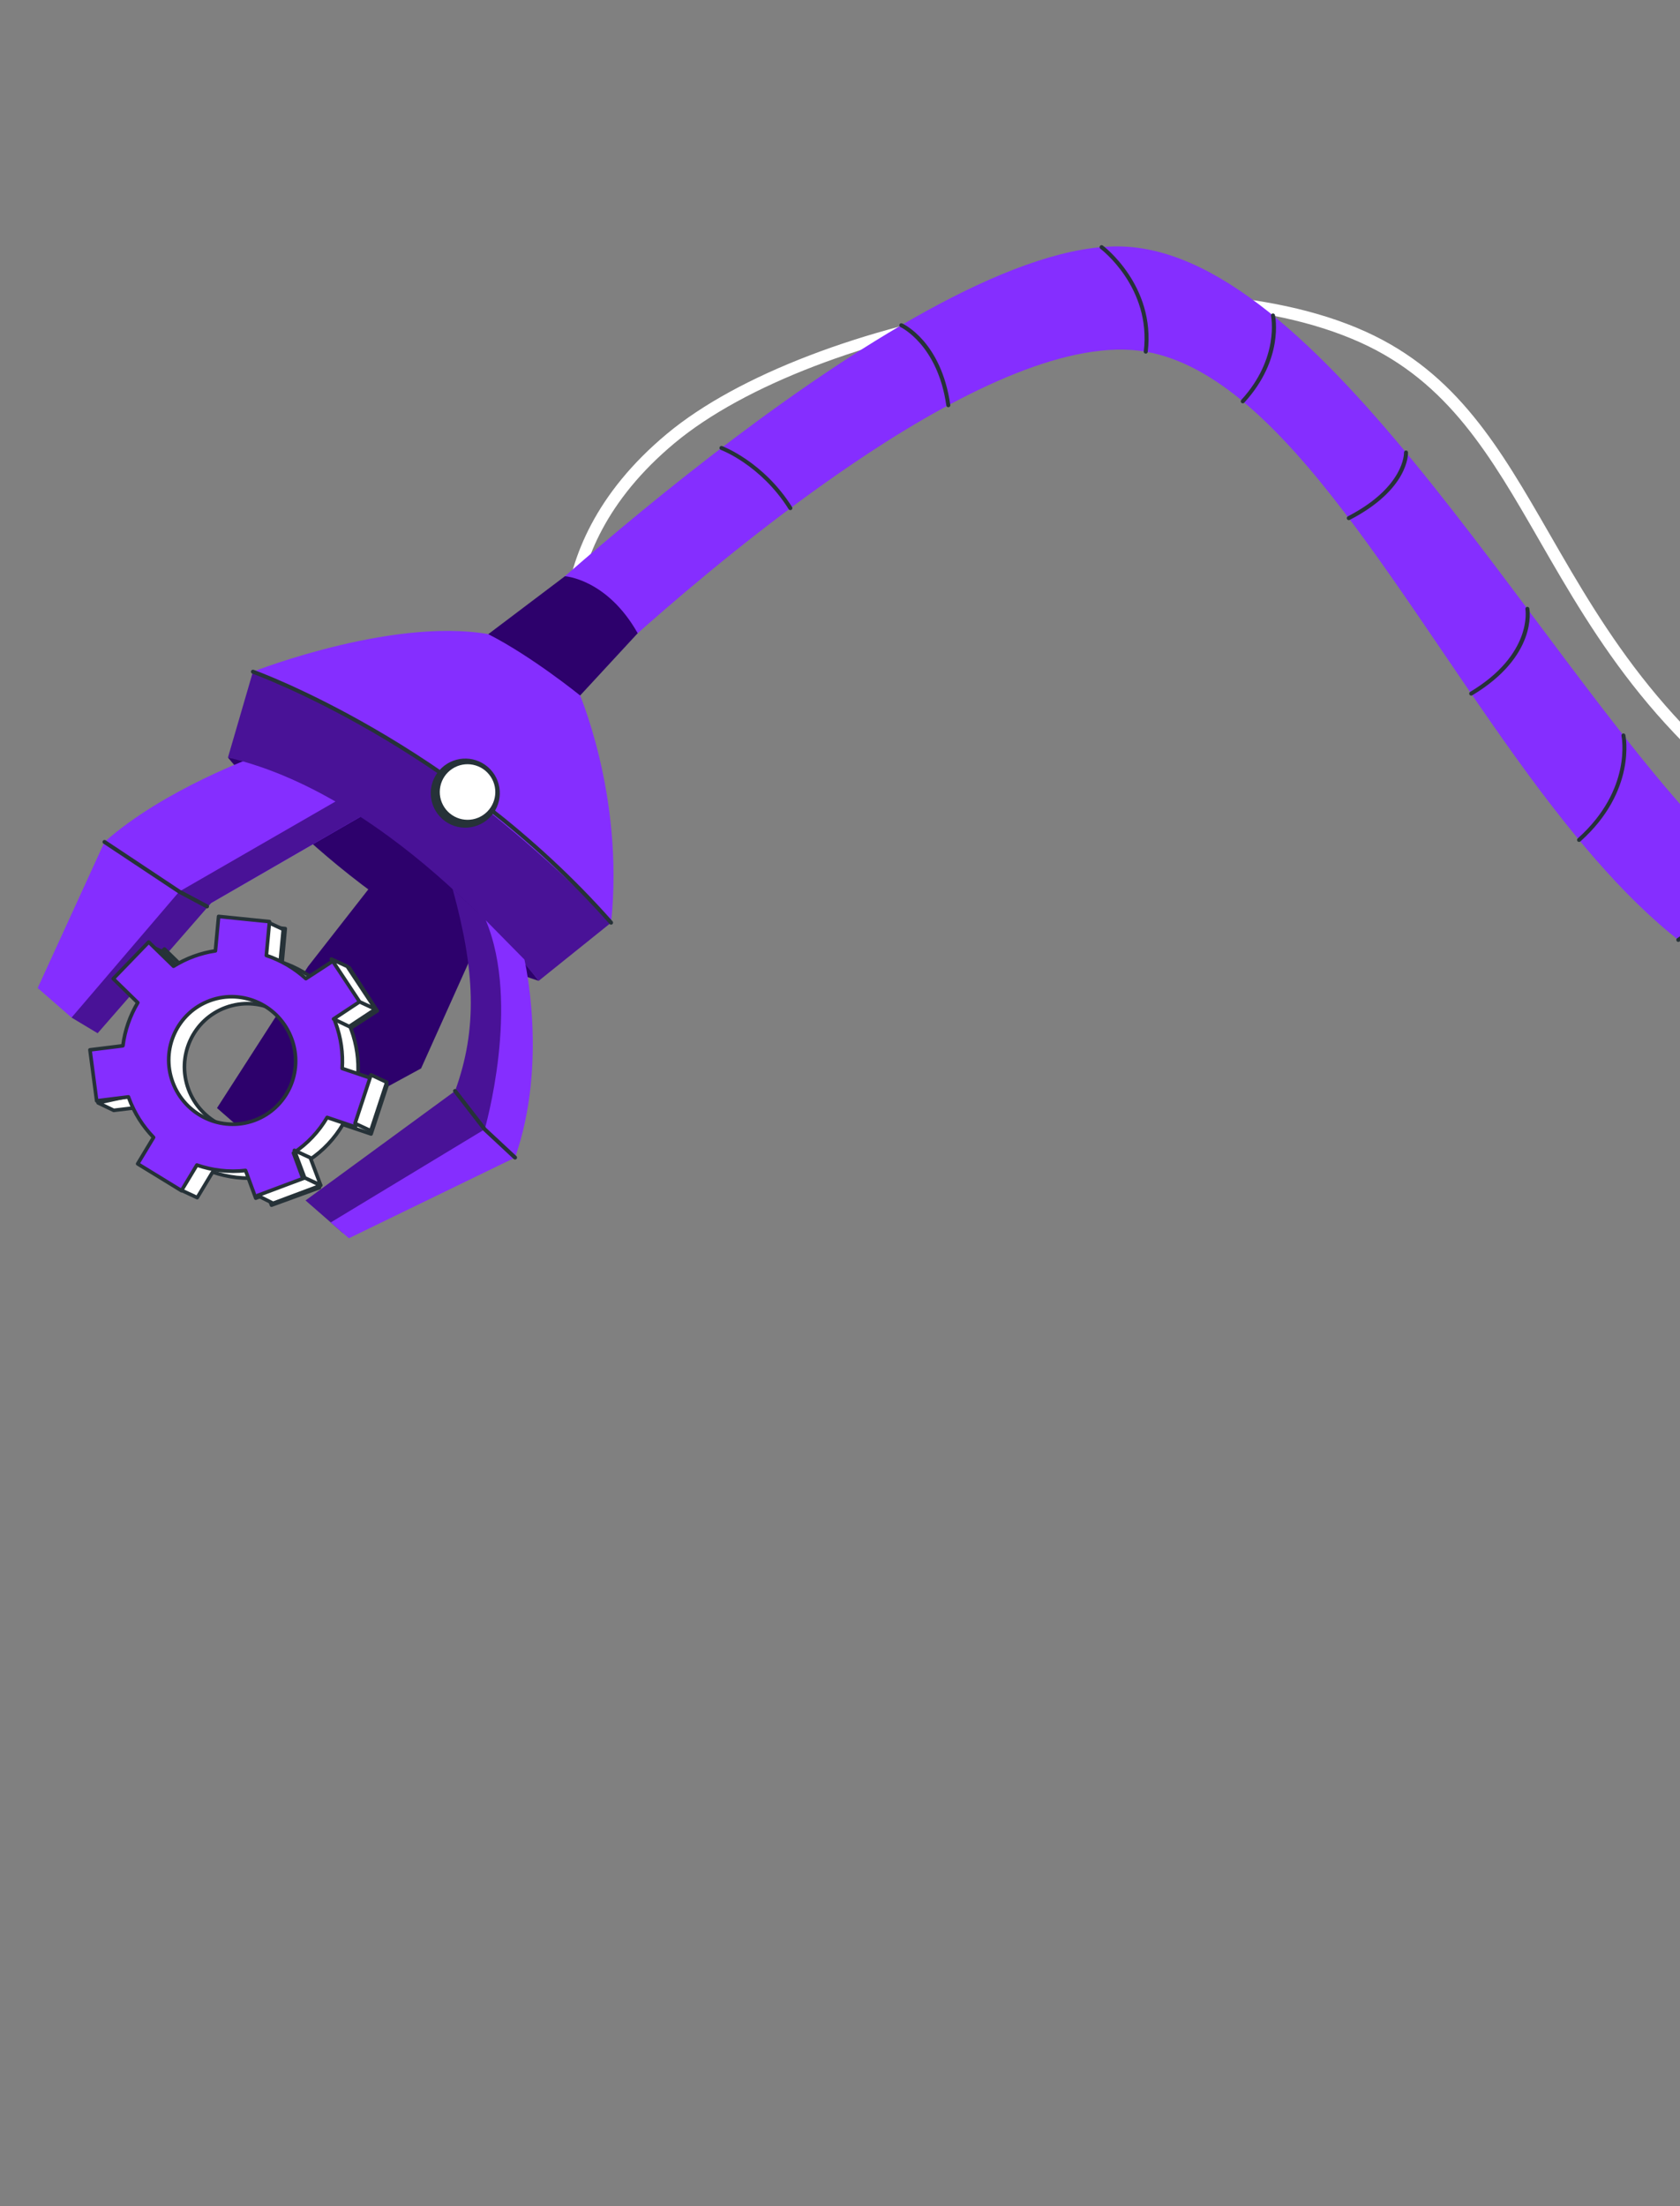 <svg width="464" height="609" viewBox="0 0 464 609" fill="none" xmlns="http://www.w3.org/2000/svg">
<rect x="0" y="0" width="464" height="609" fill="#808080" stroke="none"/>
<path d="M157.907 190.727C157.767 190.352 144.469 152.845 184.191 119.758C223.462 87.046 324.123 67.503 377.224 91.57C402.382 102.969 414.284 123.637 428.066 147.567C443.527 174.412 461.049 204.83 502.192 230.266C578.583 277.476 721.679 216.926 723.117 216.31L724.427 219.366C722.977 219.99 578.301 281.214 500.443 233.097C458.593 207.23 440.841 176.416 425.186 149.23C411.69 125.797 400.036 105.561 375.85 94.599C323.724 70.977 224.888 90.188 186.318 122.315C148.382 153.911 160.895 189.22 161.025 189.573L157.907 190.732L157.907 190.727Z" fill="white"/>
<path fill-rule="evenodd" clip-rule="evenodd" d="M764.721 253.557C764.721 253.557 575.116 294.725 496.457 275.724C490.29 274.263 484.823 272.405 480.189 270.133C480.014 270.066 479.831 269.969 479.67 269.886C478.647 269.376 477.62 268.832 476.604 268.243C459.717 258.842 444.198 242.511 429.463 223.561C428.947 222.906 428.413 222.235 427.914 221.561C427.055 220.458 426.207 219.337 425.345 218.199C387.88 168.359 355.058 103.785 316.445 97.073C295.805 93.494 266.955 107.279 239.618 125.27C239.618 125.27 239.588 125.272 239.59 125.303C197.764 152.824 159.472 190.145 159.472 190.145L137.652 175.618C137.652 175.618 253.755 65.797 310.253 68.059C366.749 70.319 426.973 186.73 476.38 235.153C516.75 274.75 666.73 247.152 720.241 235.74C720.271 235.738 720.286 235.721 720.286 235.721C732.245 233.17 739.374 231.439 739.374 231.439L764.729 253.554L764.721 253.557Z" fill="#852EFF"/>
<path d="M217.927 140.681C217.886 140.645 217.853 140.607 217.824 140.558C210.145 128.339 199.178 124.217 199.068 124.179C198.78 124.072 198.632 123.756 198.737 123.471C198.845 123.183 199.161 123.034 199.446 123.139C199.558 123.18 210.872 127.423 218.762 139.969C218.928 140.227 218.847 140.572 218.587 140.732C218.375 140.866 218.108 140.839 217.927 140.681Z" fill="#263238"/>
<path d="M261.553 112.281C261.455 112.196 261.386 112.079 261.367 111.943C258.972 95.135 248.802 90.334 248.702 90.285C248.421 90.159 248.302 89.831 248.426 89.552C248.552 89.276 248.878 89.15 249.159 89.275C249.6 89.469 259.978 94.337 262.462 111.786C262.505 112.091 262.295 112.37 261.992 112.412C261.826 112.438 261.667 112.386 261.548 112.282L261.553 112.281Z" fill="#263238"/>
<path d="M316.083 97.487C315.95 97.372 315.874 97.191 315.9 97.003C318.018 79.312 304.061 68.77 303.916 68.668C303.681 68.501 303.618 68.141 303.8 67.894C303.982 67.647 304.328 67.595 304.574 67.777C304.722 67.887 319.2 78.787 316.999 97.136C316.964 97.439 316.688 97.657 316.382 97.62C316.267 97.605 316.164 97.558 316.083 97.487Z" fill="#263238"/>
<path d="M342.867 111.197C342.642 110.991 342.623 110.636 342.829 110.41C353.438 98.827 351.068 87.313 351.045 87.197C350.982 86.899 351.168 86.603 351.469 86.537C351.768 86.473 352.063 86.659 352.129 86.96C352.237 87.454 354.644 99.154 343.649 111.159C343.445 111.382 343.095 111.396 342.87 111.2L342.867 111.197Z" fill="#263238"/>
<path d="M372.157 143.447C372.105 143.402 372.061 143.349 372.028 143.283C371.888 143.012 371.995 142.676 372.266 142.536C388.027 134.368 387.776 125.026 387.772 124.932C387.756 124.628 387.993 124.367 388.301 124.353C388.608 124.34 388.866 124.574 388.879 124.882C388.899 125.29 389.162 135.029 372.776 143.519C372.566 143.628 372.322 143.591 372.157 143.447Z" fill="#263238"/>
<path d="M405.969 191.881C405.925 191.843 405.887 191.8 405.858 191.746C405.7 191.484 405.786 191.144 406.048 190.986C423.341 180.619 421.324 168.292 421.3 168.166C421.244 167.864 421.444 167.575 421.748 167.521C422.05 167.465 422.339 167.669 422.392 167.968C422.489 168.502 424.563 181.18 406.619 191.938C406.409 192.064 406.144 192.034 405.969 191.881Z" fill="#263238"/>
<path d="M435.756 232.285L435.702 232.238C435.503 232.007 435.523 231.657 435.751 231.45C450.886 217.928 447.871 203.279 447.836 203.134C447.773 202.835 447.959 202.54 448.257 202.471C448.556 202.407 448.851 202.593 448.917 202.889C448.951 203.042 452.129 218.301 436.486 232.273C436.275 232.461 435.962 232.46 435.753 232.278L435.756 232.285Z" fill="#263238"/>
<path d="M463.169 259.873C463.131 259.84 463.1 259.804 463.07 259.763C462.902 259.507 462.97 259.161 463.226 258.993C476.759 250.041 478 237.235 478.009 237.104C478.037 236.799 478.302 236.572 478.607 236.6C478.914 236.619 479.141 236.889 479.111 237.197C479.099 237.33 477.832 250.653 463.834 259.919C463.622 260.059 463.348 260.034 463.164 259.874L463.169 259.873Z" fill="#263238"/>
<g>
<path fill-rule="evenodd" clip-rule="evenodd" d="M62.959 209.102C62.959 209.102 99.517 254.725 148.775 270.759C148.775 270.759 108.56 215.95 62.959 209.102Z" fill="#2D016C"/>
<path fill-rule="evenodd" clip-rule="evenodd" d="M107.967 237.523L85.062 266.818L59.929 305.869L73.865 318.024L116.299 294.932L134.531 254.361C134.531 254.361 115.743 233.035 107.97 237.521L107.967 237.523Z" fill="#2D016C"/>
<path fill-rule="evenodd" clip-rule="evenodd" d="M71.241 208.548C71.241 208.548 45.415 217.713 28.869 232.415L10.409 272.739L19.76 280.895L58.317 249.268L100.663 224.825C100.663 224.825 83.615 211.564 71.238 208.545L71.241 208.548Z" fill="#852EFF"/>
<path fill-rule="evenodd" clip-rule="evenodd" d="M134.176 254.057L124.994 245.337C131.184 267.855 131.966 283.877 125.689 301.162L84.387 331.377L94.75 340.416L142.258 319.54C142.258 319.54 149.357 284.426 141.973 260.857L134.179 254.059L134.176 254.057Z" fill="#491297"/>
<path fill-rule="evenodd" clip-rule="evenodd" d="M19.762 280.897L49.504 246.119L94.049 220.45L100.665 224.827L58.319 249.271L26.965 285.219L19.762 280.897Z" fill="#491297"/>
<path fill-rule="evenodd" clip-rule="evenodd" d="M69.859 185.419C69.859 185.419 120.856 189.71 168.779 254.694L148.775 270.759C148.775 270.759 109.885 220.049 62.959 209.102L69.859 185.419Z" fill="#491297"/>
<path fill-rule="evenodd" clip-rule="evenodd" d="M144.841 264.875C144.841 264.875 151.477 293.231 142.259 319.539L96.359 341.818L91.348 337.447L133.872 311.733C133.872 311.733 143.891 277.206 134.18 254.059L144.841 264.875Z" fill="#852EFF"/>
<path fill-rule="evenodd" clip-rule="evenodd" d="M69.859 185.419C69.859 185.419 110.804 169.32 137.652 175.618L159.472 190.146C159.472 190.146 172.509 219.104 168.782 254.696C168.782 254.696 121.62 203.999 69.862 185.422L69.859 185.419Z" fill="#852EFF"/>
<path d="M28.503 232.835C28.297 232.655 28.25 232.343 28.405 232.111C28.574 231.857 28.916 231.788 29.174 231.956L49.81 245.66L57.434 249.724C57.716 249.865 57.807 250.203 57.663 250.472C57.518 250.742 57.181 250.844 56.911 250.7L49.24 246.609L28.5 232.833L28.503 232.835Z" fill="#263238"/>
<path d="M141.889 319.958L133.489 312.139L125.246 301.5C125.056 301.259 125.104 300.909 125.346 300.724C125.591 300.537 125.933 300.587 126.122 300.824L134.304 311.395L142.63 319.135C142.853 319.344 142.867 319.694 142.658 319.917C142.451 320.138 142.111 320.156 141.887 319.96L141.889 319.958Z" fill="#263238"/>
<path fill-rule="evenodd" clip-rule="evenodd" d="M134.851 175.059L156.032 159.065C156.032 159.065 167.642 159.793 176.125 174.797L160.229 191.988C160.229 191.988 146.887 181.163 134.851 175.059Z" fill="#2D016C"/>
<path d="M69.493 185.839C69.328 185.695 69.258 185.458 69.335 185.238C69.438 184.951 69.753 184.797 70.04 184.899C70.591 185.093 125.499 204.891 169.19 254.331C169.394 254.562 169.369 254.912 169.141 255.114C168.913 255.316 168.557 255.292 168.358 255.066C124.842 205.841 70.216 186.141 69.671 185.946C69.6 185.923 69.542 185.886 69.49 185.841L69.493 185.839Z" fill="#263238"/>
<path fill-rule="evenodd" clip-rule="evenodd" d="M135.691 225.208C132.226 229.181 126.202 229.595 122.234 226.134C118.265 222.672 117.857 216.648 121.322 212.675C124.787 208.703 130.811 208.288 134.779 211.75C138.748 215.211 139.156 221.236 135.691 225.208Z" fill="#263238"/>
<path fill-rule="evenodd" clip-rule="evenodd" d="M122.741 222.867C125.082 226.397 129.84 227.367 133.37 225.027C136.9 222.687 137.862 217.929 135.52 214.396C133.178 210.862 128.421 209.895 124.891 212.236C121.361 214.576 120.399 219.333 122.741 222.867Z" fill="white"/>
<path d="M38.268 290.606L29.195 291.729L31.048 305.804L39.816 304.713C39.86 304.833 39.901 304.944 39.945 305.064C41.488 309.251 43.847 312.89 46.763 315.893L50.122 328.565L54.469 330.601L58.727 323.535C62.981 325.013 67.57 325.56 72.17 325.032L74.986 332.673L88.222 327.845L85.406 320.204C89.268 317.644 92.424 314.272 94.701 310.389L102.491 313.026L106.903 299.593L98.854 296.868C99.121 292.715 98.556 288.422 97.017 284.245C96.965 284.104 96.909 283.954 96.847 283.817L104.184 279.056L96.451 267.126L88.835 272.08C85.658 269.195 81.939 267.021 77.915 265.675L78.781 256.337L64.729 254.902L63.845 264.406C61.85 264.701 59.862 265.198 57.899 265.914C55.935 266.631 54.02 267.569 52.27 268.651L45.42 261.969L35.631 272.101L42.408 278.707C40.246 282.321 38.832 286.368 38.298 290.595L38.268 290.606ZM84.897 288.666C88.264 297.803 83.64 307.897 74.57 311.205C65.5 314.514 55.413 309.787 52.045 300.65C48.677 291.513 53.302 281.42 62.372 278.111C71.442 274.802 81.529 279.529 84.897 288.666Z" fill="white" stroke="#263238" stroke-linecap="round" stroke-linejoin="round"/>
<path d="M78.238 256.552L73.871 254.526L73 263.809L77.366 265.835L78.238 256.552Z" fill="white" stroke="#263238" stroke-linecap="round" stroke-linejoin="round"/>
<path d="M40.745 260.803L45.109 262.829L49.264 267.039L47.619 267.44L40.745 260.803Z" fill="white" stroke="#263238" stroke-linecap="round" stroke-linejoin="round"/>
<path d="M27.09 304.432L31.412 306.506L39.235 305.568L37.325 302.2L27.09 304.432Z" fill="white" stroke="#263238" stroke-linecap="round" stroke-linejoin="round"/>
<path d="M33.92 288.687L24.847 289.81L26.7 303.886L35.468 302.794C35.512 302.915 35.553 303.025 35.597 303.146C37.141 307.333 39.499 310.972 42.415 313.974L38.023 321.261L50.117 328.673L54.376 321.606C58.629 323.084 63.218 323.631 67.818 323.104L70.635 330.745L83.871 325.916L81.054 318.275C84.917 315.716 88.072 312.343 90.35 308.46L98.14 311.097L102.551 297.664L94.502 294.939C94.769 290.786 94.205 286.493 92.665 282.316C92.613 282.176 92.558 282.025 92.496 281.888L99.832 277.127L92.099 265.197L84.484 270.151C81.306 267.266 77.587 265.092 73.563 263.746L74.43 254.409L60.377 252.974L59.493 262.477C57.499 262.772 55.511 263.269 53.547 263.986C51.584 264.702 49.668 265.64 47.919 266.722L41.069 260.04L31.28 270.172L38.057 276.779C35.895 280.392 34.48 284.439 33.947 288.666L33.92 288.687ZM80.549 286.748C83.917 295.885 79.292 305.978 70.222 309.287C61.152 312.595 51.065 307.869 47.697 298.732C44.33 289.595 48.954 279.501 58.024 276.192C67.094 272.884 77.181 277.61 80.549 286.748Z" fill="#852EFF" stroke="#263238" stroke-linecap="round" stroke-linejoin="round"/>
<path d="M84.26 325.101L88.549 327.252L75.427 332.165L71.128 330.017L84.26 325.101Z" fill="white" stroke="#263238" stroke-linecap="round" stroke-linejoin="round"/>
<path d="M81.305 317.557L85.703 319.586L88.549 327.143L84.15 325.114L81.305 317.557Z" fill="white" stroke="#263238" stroke-linecap="round" stroke-linejoin="round"/>
<path d="M102.471 296.711L106.825 298.742L102.407 312.141L98.057 310.12L102.471 296.711Z" fill="white" stroke="#263238" stroke-linecap="round" stroke-linejoin="round"/>
<path d="M92.125 281.284L96.446 283.361L103.746 278.539L99.425 276.461L92.125 281.284Z" fill="white" stroke="#263238" stroke-linecap="round" stroke-linejoin="round"/>
<path d="M91.512 264.743L95.905 266.767L103.718 278.575L99.325 276.551L91.512 264.743Z" fill="white" stroke="#263238" stroke-linecap="round" stroke-linejoin="round"/>
</g>
</svg>
